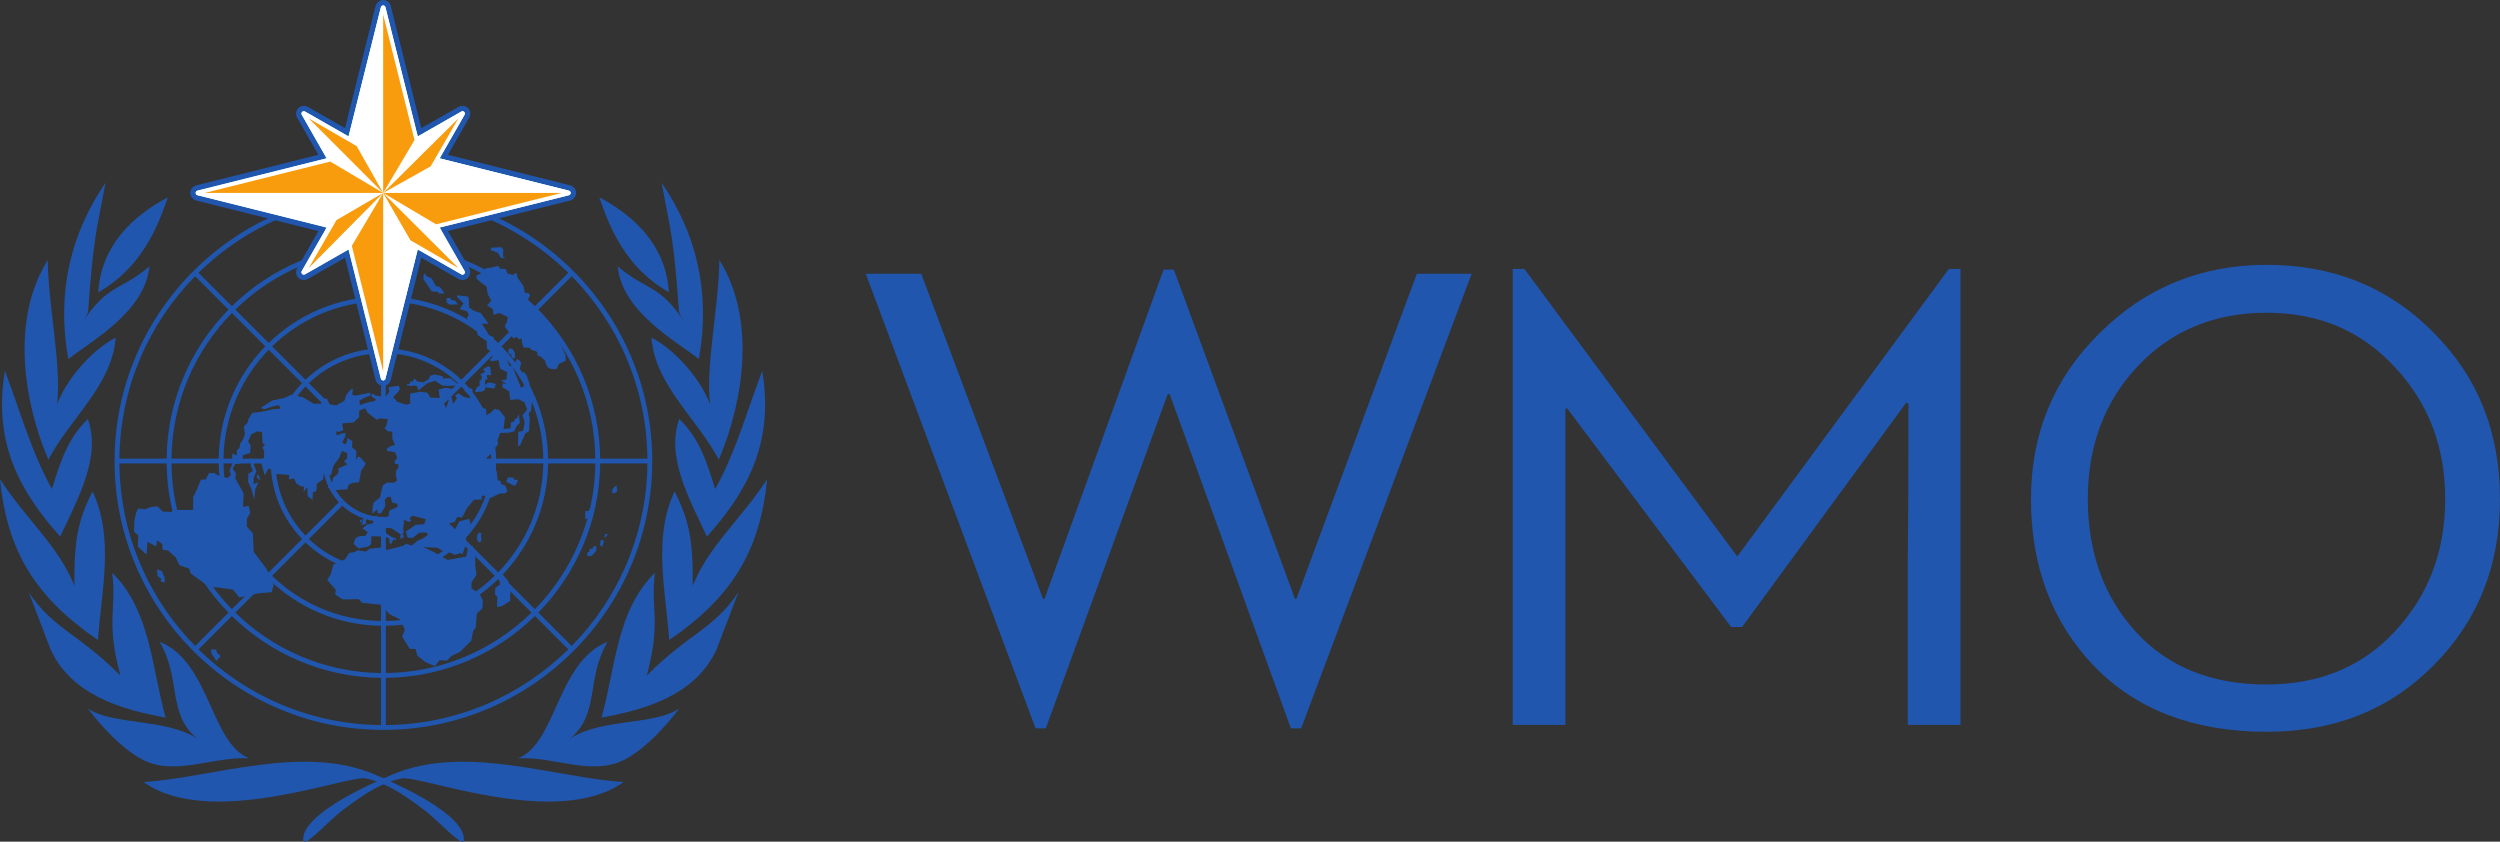 <?xml version="1.0" encoding="UTF-8" standalone="no"?>
<!-- Created with Inkscape (http://www.inkscape.org/) -->

<svg
   xmlns:dc="http://purl.org/dc/elements/1.1/"
   xmlns:cc="http://creativecommons.org/ns#"
   xmlns:rdf="http://www.w3.org/1999/02/22-rdf-syntax-ns#"
   xmlns:svg="http://www.w3.org/2000/svg"
   xmlns="http://www.w3.org/2000/svg"
   xmlns:sodipodi="http://sodipodi.sourceforge.net/DTD/sodipodi-0.dtd"
   xmlns:inkscape="http://www.inkscape.org/namespaces/inkscape"
   id="svg2"
   version="1.1"
   inkscape:version="0.91 r13725"
   xml:space="preserve"
   width="241.75"
   height="81.387"
   viewBox="0 0 241.75 81.387"
   sodipodi:docname="wmologo2016_acronym_horizontal_cmyk_en.svg"><rect x="0" y="0" width="241.75" height="81.387" fill="#333333" stroke="none"/><defs
     id="defs6" /><sodipodi:namedview
     pagecolor="#ffffff"
     bordercolor="#666666"
     borderopacity="1"
     objecttolerance="10"
     gridtolerance="10"
     guidetolerance="10"
     inkscape:pageopacity="0"
     inkscape:pageshadow="2"
     inkscape:window-width="1227"
     inkscape:window-height="712"
     id="namedview4"
     showgrid="false"
     inkscape:zoom="1.344364"
     inkscape:cx="120.875"
     inkscape:cy="40.693748"
     inkscape:window-x="0"
     inkscape:window-y="0"
     inkscape:window-maximized="0"
     inkscape:current-layer="g10" /><g
     id="g10"
     inkscape:groupmode="layer"
     inkscape:label="ink_ext_XXXXXX"
     transform="matrix(1.25,0,0,-1.25,0,81.388)"><g
       id="g12"
       transform="scale(0.1,0.1)"><path
         d="m 161.742,285.234 -2.512,-5 -3.871,-0.23 -2.562,-6.594 -3.375,-6.902 -0.027,-9.856 -14.637,-0.132 -2.36,-1.454 -6.546,0.286 -4.094,4.121 -5.012,-0.571 -4.305,-1.785 -5.371,0.641 -1.66,-2.692 -1.418,-6.628 -0.344,-8.641 3.336,-2.879 -0.343,-8.664 6.679,-6.176 0.793,9.777 6.782,-3.425 0.589,4.679 4.098,-2.949 0.227,-4.312 4.23,-0.61 5.926,-5.379 2.851,-6.019 7.594,-2.68 1.004,-3.605 13.84,-10.063 18.797,-2.414 5.133,-6.137 9.32,1.973 5.851,1.293 9.661,0.762 1.757,5.426 -6.003,13.234 -9.512,12.641 -0.387,9.464 -0.199,4.727 -4.781,5.344 0.242,6.289 2.48,4.207 -1.304,5.566 -4.289,-1.008 0.445,10.614 -6.465,11.718 0.527,3.528 -2.55,4.031 2.078,3.438 4.644,0.601 1.406,6.231 5.469,1.718 0.246,5.891 -1.832,2.816 2.168,5.45 4.711,2.527 3.832,-0.559 0.43,-8.656 1.867,-1.266 -1.996,-1.906 1.418,-3.215 -0.203,-4.715 -2.422,-3.027 3.035,-10.758 2.899,5.375 2.285,-0.886 3.336,-3.289 10.359,-0.86 -0.144,-3.547 3.906,0.992 1.761,-3.984 3.387,-2.117 2.68,-0.524 -0.57,-4.289 2.863,4.211 0.469,-7.117 3.75,-2.926 0.246,5.875 2.734,1.067 0.234,5.496 5.137,3.711 0.18,4.316 5.707,-1.422 1.859,7.387 4.477,6.109 2.148,5.422 4.172,-1.765 -0.168,-4.328 -2.394,-1.868 2.601,-2.468 -3.933,-1.793 -3.149,-1.434 0.281,-2.781 -1.222,-1.914 -2.797,-2.231 -1.34,-4.648 -3.207,-3.027 c 0,0 4.527,-2.555 5.676,-2.215 1.191,0.347 9.668,0.746 9.668,0.746 l 0.91,3.496 3.137,1.457 5.043,0.535 1.515,8.617 3.692,5.711 -4.782,5.344 -1.574,-0.313 -1.226,-2.312 0.277,7.07 -3.363,2.883 0.191,4.742 -3.75,2.516 -0.527,-3.535 -1.594,-1.489 -1.863,1.657 2.531,5.007 -0.301,2.379 -2.726,-0.668 -3.907,-1.406 -0.273,3.18 1.926,-0.485 3.519,1.407 -0.945,5.164 8.902,0.777 4.387,4.145 -0.145,5.894 2.743,0.676 0.101,2.344 -2.308,0.511 -0.254,3.145 2.761,1.855 5.469,2.125 0.121,2.344 -10.898,-2.254 -3.039,0.508 0.562,4.719 -1.949,-0.703 -3.238,-4.192 -1.348,-4.277 -6.297,-3.652 -5.379,0.652 -1.738,4.395 -3.102,0.136 -1.667,-3.883 -5.418,-0.125 -8.668,5.094 -8.77,1.981 -5.504,-2.524 -9.312,-1.941 -7.118,-4.399 -1.613,-1.519 2.668,-0.883 5.067,1.742 5.07,1.356 2.289,-0.895 -0.856,-1.922 -4.632,-0.218 -10.489,-2.266 -5.797,-0.527 -2.906,-4.614 -0.886,-3.093 -2.817,-3.028 0.914,-5.957 -1.707,-4.242 -2.062,-3.035 -0.496,-3.137 -2.012,-1.883 -0.164,-3.933 -3.414,1.324 0.07,-7.871 -2.125,-5.039 1.016,-3.574 -2.411,-2.254 -5.367,0.625 -4.89,2.968 -4.231,0.207"
         style="fill:#2056ae;fill-opacity:1;fill-rule:nonzero;stroke:none"
         id="path14"
         inkscape:connector-curvature="0" /><path
         d="m 197.535,294.277 -3,1.703 -0.597,-5.113 1.785,-3.972 -3.563,-2.243 -0.258,-6.25 2.481,-5.246 2.371,-8.363 0.699,7.82 2.535,5.422 -3.918,-1.41 0.192,4.715 2.133,5.406 -2.106,4.813 1.246,2.718"
         style="fill:#2056ae;fill-opacity:1;fill-rule:nonzero;stroke:none"
         id="path16"
         inkscape:connector-curvature="0" /><path
         d="m 199.48,284.746 -0.878,-3.113 2.984,-2.113 -1.035,2.793 -1.071,2.433"
         style="fill:#2056ae;fill-opacity:1;fill-rule:nonzero;stroke:none"
         id="path18"
         inkscape:connector-curvature="0" /><path
         d="m 121.34,210.691 0.574,-5.14 2.617,-2.09 -0.113,-2.363 3.055,-0.528 -0.203,3.95 -2.137,4.8 -3.793,1.371"
         style="fill:#2056ae;fill-opacity:1;fill-rule:nonzero;stroke:none"
         id="path20"
         inkscape:connector-curvature="0" /><path
         d="m 163.535,148.961 3.852,-0.555 0.277,-1.972 2.953,-2.868 -3.226,-3.808 -3.989,6.082 0.133,3.121"
         style="fill:#2056ae;fill-opacity:1;fill-rule:nonzero;stroke:none"
         id="path22"
         inkscape:connector-curvature="0" /><path
         d="m 385.43,205.195 1.238,1.93 2.281,-0.492 4.426,-5.313 -0.543,-3.511 1.906,-0.871 -0.035,-10.637 -2.773,-1.824 -4.356,-2.571 -3.097,-0.261 0.3,7.46 -1.836,2.055 0.196,5.102 3.574,2.59 -0.195,4.726 -2.235,1.699 1.149,-0.082"
         style="fill:#2056ae;fill-opacity:1;fill-rule:nonzero;stroke:none"
         id="path24"
         inkscape:connector-curvature="0" /><path
         d="m 338.566,227.359 -11.171,0.516 8.32,-3.914 10.551,-6.004 14.351,2.551 1.434,6.59 3.539,1.8 2.027,-6.765 0.051,-8.672 0.871,-7.074 -3.711,-5.758 -0.187,-4.711 6.007,-3.836 2.868,-5.238 -0.254,-6.281 -4.395,-4.145 -0.808,-10.594 -2.071,-3.043 -1.465,-7.414 -8.832,-8.672 -6.261,-2.855 -3.621,-3.774 -5.754,0.262 -3.66,-4.551 -7.188,3.075 -6.359,4.988 -1.344,5.172 -4.59,0.195 -5.801,9.324 2.145,5.426 -3.93,8.063 -7.918,3.878 -7.031,7.387 -14.195,1.422 -2.575,2.887 -12.351,-0.25 -6.004,3.816 0.535,3.52 -6.621,7.773 2.453,3.828 2.281,8.164 9.016,3.914 3.262,4.977 3.894,0.625 2.75,1.449 6.137,-1.074 2.773,2.23 10.465,1.102 2.992,-2.074 12.86,3.344 1.972,1.492 4.567,-1.383 4.383,3.75 4.336,1.769 3.949,2.977 -1.485,1.629 -5.375,-0.145 -5.179,-4.093 -3.856,0.144 -1.34,4.801 7.524,5.187 6.562,0.485 1.317,3.887 -6.856,1.851 -3.433,0.945 -2.391,-2.254 1.465,-1.632 -1.59,-1.114 -4.168,1.774 -0.117,-3.555 -0.563,-3.91 0.704,-1.973 -1.235,-1.535 1.457,-2.047 -2.765,-1.812 -0.329,1.566 0.473,1.949 -3.379,2.106 -3.758,2.547 c 0,0 -5.351,1.039 -5.394,-0.172 -0.039,-1.176 1.012,-3.574 1.012,-3.574 l 4.504,-2.934 3.035,-0.941 0.316,-1.985 -1.492,1.246 -1.231,-1.519 -1.257,-2.707 -1.09,1.637 -0.246,3.171 -3.422,1.317 -4.617,0.195 -5.758,0.262 -0.262,-6.098 -2.207,-2.051 -5.437,-0.929 -1.934,-0.492 -2.027,1.843 -1.875,1.825 1.109,3.535 1.016,1.308 2.554,1.059 4.438,0.203 1.847,2.887 -4.117,2.742 3.196,3 4.867,1.156 0.984,5.082 2.348,0.852 -0.063,-1.539 -1.191,-0.543 0.344,-0.996 6.414,1.277 3.328,1.238 0.551,4.477 6.488,2.859 -0.492,2.41 -3.621,0.75 -1.547,4.594 -2.328,-0.117 -2.008,-2.254 0.379,-4.914 -3.297,-5.578 -2.699,0.113 -0.075,3.141 -3.996,-3.543 0.192,4.5 0.746,4.101 4.961,3.93 2.136,9.344 3.168,2.222 5.579,-0.05 2.386,1.652 -1,3.984 0.336,3.91 1.426,1.52 0.504,2.953 -3.07,0.707 0.113,2.356 1.801,1.894 -1.536,4.598 -6.718,1.074 0.488,1.953 2.172,1.469 3.898,1.211 -2.097,4.832 0,5.293 -3.45,0.363 -2.605,2.277 1.426,1.911 1.179,5.261 -6.531,0.481 -2,-1.082 -7.07,5.418 -2.152,3.844 2.031,2.851 5.066,1.145 1.461,2.699 -3.773,2.312 0.855,2.153 2.828,-1.7 7.469,-0.925 2.856,3.804 -0.422,3.758 7.925,1.02 c 0,0 0.313,-2.364 0.899,-1.828 0.613,0.566 -1.485,-3.051 -1.485,-3.051 l -4.007,-3.973 2.41,-2.273 0.715,-1.395 3.058,-0.93 0.301,-2.179 4.289,1.199 2.699,0.652 c 0,0 -0.824,8.129 0.528,8.032 1.332,-0.047 6.785,1.093 6.785,1.093 l 5.754,-0.66 2.343,-3.828 7.336,-0.355 -0.906,6.55 5.25,1.356 6.903,-1.102 -5.942,-3.871 -3.75,-6.738 2.809,-2.074 0.281,-2.575 2.172,6.219 -0.481,2.149 2.735,0.875 1.32,-5.352 2.859,4.391 -1.429,2.195 2.773,1.68 3.348,-2.516 4.008,-1.164 5.214,0.356 3.989,-5.883 -0.067,-1.567 4.586,-1.383 0.567,-4.945 2.574,1.649 3.801,3.382 3.41,-0.937 4.39,-5.699 -1.109,-8.996 5.402,0.546 0.383,4.68 2.125,0.512 0.864,1.914 1.769,1.117 1.277,2.887 0.864,-6.93 -1.977,-1.676 -1.238,-1.914 -1.067,-2.914 -3.914,-1.004 -7.113,-0.254 -1.976,-5.253 0.46,-3.543 -3.636,-3.981 -0.692,-2.523 -4.57,-3.743 0.449,-2.578 3.032,-1.312 1.398,-3.996 1.723,-0.258 1.222,-2.824 0.715,-6.532 2.266,-0.683 0.484,-2.391 3.035,-1.101 1.778,-4.211 -1.805,-1.719 -4.07,-0.187 -7.653,-3.61 -2.433,1.524 -3.84,0.535 -0.125,-3.145 -5.988,-0.117 -5.477,-6.648 -3.746,-7.094 -3.836,0.371 -1.891,-3.867 -6.242,-1.504 0.098,-2.766 2.625,-1.668 3.863,0.219 3.352,6.32 7.586,1.84 2.011,-7.387 -4.511,-6.652 -0.071,-5.926 -2.152,-6.011 -0.832,-1.539 -1.129,1.027 -4.477,-1.352 -4.91,2.391 -1.578,-1.531 -6.762,4.636"
         style="fill:#2056ae;fill-opacity:1;fill-rule:nonzero;stroke:none"
         id="path26"
         inkscape:connector-curvature="0" /><path
         d="m 370.84,239.324 -1.832,-2.304 0.215,-3.93 1.672,-1.641 1.593,1.289 -0.402,4.348 0.625,0.965 -1.871,1.273"
         style="fill:#2056ae;fill-opacity:1;fill-rule:nonzero;stroke:none"
         id="path28"
         inkscape:connector-curvature="0" /><path
         d="m 391.492,278.543 1.688,3.285 4.226,-0.195 0.285,-1.797 c 0,0 3.125,0.453 2.899,-0.117 -0.215,-0.614 -0.453,-1.778 -0.453,-1.778 l -1.657,-2.66 -1.687,0.453 -5.301,2.809"
         style="fill:#2056ae;fill-opacity:1;fill-rule:nonzero;stroke:none"
         id="path30"
         inkscape:connector-curvature="0" /><path
         d="m 400.676,305.691 0.285,11.375 3.676,0.661 1.25,6.789 -1.711,5.414 3.644,4.16 -2.082,5.808 -4.523,2.36 -6.57,-0.504 -0.707,6.535 -5.442,3.395 0.32,2.945 3.051,-0.543 -4.121,2.738 4.063,0.805 0.593,5.5 -5.461,2.793 -1.293,6.555 -5.992,-0.914 -0.504,1.789 1.387,0.714 0.746,4.289 -4.508,2.965 -0.343,5.922 -6.914,4.641 -0.934,5.746 -2.227,1.863 -2.504,0.707 -2.687,4.844 1.48,2.512 -1.457,2.789 -5.703,1.644 3.055,4.375 -4.984,4.973 0.058,1.352 8.227,-0.958 0.886,-2.003 0.129,-6.508 3.735,-2.52 5.328,-1.812 6.023,-8.137 -3.254,-0.051 -1.957,-0.097 4.172,-6.297 1.227,-2.996 3.629,-0.762 0.633,-3.391 -0.336,-3.914 2.859,-0.715 3.094,-4.648 3.336,-3.09 2.976,-7.234 1.778,0.914 7.007,-17.434 3.762,2.762 c 0,0 -2.195,2.652 -1.969,3.832 0.25,1.164 -2.484,5.039 -1.894,5.004 0.57,-0.02 2.312,0.687 2.312,0.687 0,0 2.778,-3.058 2.551,-3.847 -0.223,-0.758 1.57,-4.207 1.57,-4.207 l 0.602,-9.078 1.52,-4.797 -0.711,-8.036 -2.004,-2.445 1.031,-2.801 -0.606,-10.421 -2.968,-2.028 -3.836,-8.691 -1.793,-1.278"
         style="fill:#2056ae;fill-opacity:1;fill-rule:nonzero;stroke:none"
         id="path32"
         inkscape:connector-curvature="0" /><path
         d="m 393.559,381.566 3.05,-0.543 1.801,-3.203 -0.172,-3.953 c 0,0 -1.535,-0.316 -1.91,0.492 -0.332,0.801 -1.23,2.61 -1.23,2.61 0,0 -2.082,0.672 -1.86,1.441 0.215,0.781 0.321,3.156 0.321,3.156"
         style="fill:#2056ae;fill-opacity:1;fill-rule:nonzero;stroke:none"
         id="path34"
         inkscape:connector-curvature="0" /><path
         d="m 399.953,373.418 1.891,-1.086 1.289,-1.836 -1.199,-5.441 -1.731,0.472 -0.25,2.95 -1.668,1.457 1.668,3.484"
         style="fill:#2056ae;fill-opacity:1;fill-rule:nonzero;stroke:none"
         id="path36"
         inkscape:connector-curvature="0" /><path
         d="m 314.758,353 3.832,-0.57 1.566,0.511 2.469,-0.488 1.031,-3.406 6.969,5.609 6.059,1.891 c 0,0 5.226,-3.785 5.808,-3.805 0.582,-0.031 3.66,-0.164 3.66,-0.164 l 9.625,0.164 -7.082,5.633 -4.433,0.184 -1.391,-0.922 0.09,2.168 -6.469,1.664 -3.703,-1.004 -0.879,-2.524 -4.144,-2.589 -5.196,0.652 -1.078,1.625 -1.531,0.25 -0.445,-1.957 -2.129,0.277 -0.282,-1.945 -2.324,-0.481 -0.023,-0.773"
         style="fill:#2056ae;fill-opacity:1;fill-rule:nonzero;stroke:none"
         id="path38"
         inkscape:connector-curvature="0" /><path
         d="m 359.105,349.047 1.801,1.687 3.832,-0.164 1.078,-1.828 -2.195,-2.254 -2.324,-0.093 -0.34,1.207 -1.852,1.445"
         style="fill:#2056ae;fill-opacity:1;fill-rule:nonzero;stroke:none"
         id="path40"
         inkscape:connector-curvature="0" /><path
         d="m 367.5,347.695 1.32,3.868 2.168,1.089 -0.019,3.739 1.578,1.515 0.113,2.559 -1.515,0.656 4.132,2.363 -1.652,2.043 3.949,2.196 1.715,-0.496 0.707,-6.317 -3.676,-0.039 0.852,-3.191 -1.758,-0.309 -0.348,-4.117 2.395,1.863 2.68,-0.121 3.437,-0.922 -1.094,-3.504 -7.316,0.91 0.133,-1.968 -2.367,-1.282 -5.434,-0.535"
         style="fill:#2056ae;fill-opacity:1;fill-rule:nonzero;stroke:none"
         id="path42"
         inkscape:connector-curvature="0" /><path
         d="m 327.879,439.371 c -0.188,-0.57 -0.348,-4.098 -0.348,-4.098 l 6.356,-9.554 4.601,-0.379 1.301,-1.238 4.051,0 -3.274,4.675 -3.418,1.149 -3.226,5.844 -4.559,1.972 -0.121,1.574 -1.363,0.055"
         style="fill:#2056ae;fill-opacity:1;fill-rule:nonzero;stroke:none"
         id="path44"
         inkscape:connector-curvature="0" /><path
         d="m 345.613,420.477 -0.121,-3.332 2.227,-1.668 6.574,0.101 -2.02,2.824 -3.23,0.758 -0.512,1.594 -2.918,-0.277"
         style="fill:#2056ae;fill-opacity:1;fill-rule:nonzero;stroke:none"
         id="path46"
         inkscape:connector-curvature="0" /><path
         d="m 391.285,442.891 -4.207,0.347 -2.019,2.246 -4.43,-1.293 -5.231,-0.753 -0.742,-2.29 -6.136,-3.375 0.089,-2.16 3.434,-2.968 4.426,-3.348 0.73,-5.668 2.875,-5.106 -3.23,-3.66 4.433,-2.851 0.465,-4.492 4.438,1.457 6.703,-3.114 -0.649,-3.449 -1.785,-3.898 6.629,-9.078 2.789,0.871 1.715,-1.899 1.82,1.074 0.629,-4.156 c 0,0 0.391,-2.855 1.512,-3.066 1.121,-0.215 4.852,-0.215 4.852,-0.215 l -0.055,-1.324 5.121,-1.707 c 0,0 0.258,-1.684 0.402,-2.528 0.11,-0.812 2.059,-1.09 2.059,-1.09 l 3.449,-2.957 1.899,-5.062 c 0,0 2.695,-1.774 3.492,-1.793 0.824,-0.059 3.73,0 3.73,0 l 1.781,3.902 5.469,2.707 -0.312,4.34 -4.172,8.961 -13.496,19.156 -2.555,4.762 -9.047,9.531 1.949,3.719 -1.406,1.727 -2.582,0.109 c 0,0 -1.121,4.523 -1.105,5.008 0.035,0.512 -4.735,6.851 -4.735,6.851 l -0.672,3.5 -1.476,-0.425 -1.512,-1.258 -1.441,0.722 -2.582,0.622 -1.313,3.371"
         style="fill:#2056ae;fill-opacity:1;fill-rule:nonzero;stroke:none"
         id="path48"
         inkscape:connector-curvature="0" /><path
         d="m 379.313,457.746 5.863,-2.226 2.172,-3.825 3.465,-0.363 -1.688,1.469 0.207,5.289 -1.465,1.82 -7.519,-0.433 -1.035,-1.731"
         style="fill:#2056ae;fill-opacity:1;fill-rule:nonzero;stroke:none"
         id="path50"
         inkscape:connector-curvature="0" /><path
         d="m 476.926,275.719 c 0,0 -3.192,-2.594 -3.246,-3.223 0,-0.57 -0.106,-2.933 -0.106,-2.933 l 2.528,0.289 1.375,1.316 -0.551,4.551"
         style="fill:#2056ae;fill-opacity:1;fill-rule:nonzero;stroke:none"
         id="path52"
         inkscape:connector-curvature="0" /><path
         d="m 456.133,257.355 -0.645,-1.539 -2.695,-0.093 -0.063,-6.481 2.946,1.852 1.062,1.918 1.379,0.519 0.281,2.344 -1.578,-0.523 -0.687,2.003"
         style="fill:#2056ae;fill-opacity:1;fill-rule:nonzero;stroke:none"
         id="path54"
         inkscape:connector-curvature="0" /><path
         d="m 461.504,228.355 -2.285,0.317 -0.864,-2.106 -1.929,0.075 -0.664,-2.305 -1.582,-0.941 0.468,-2.586 3.09,0.265 3.434,3.805 0.332,3.476"
         style="fill:#2056ae;fill-opacity:1;fill-rule:nonzero;stroke:none"
         id="path56"
         inkscape:connector-curvature="0" /><path
         d="m 467.262,232.648 -2.266,1.086 -0.945,-4.082 1.871,-1.675 1.34,4.671"
         style="fill:#2056ae;fill-opacity:1;fill-rule:nonzero;stroke:none"
         id="path58"
         inkscape:connector-curvature="0" /><path
         d="m 468.656,238.285 1.719,-0.664 -2.414,-2.25 -0.555,0.836 1.25,2.078"
         style="fill:#2056ae;fill-opacity:1;fill-rule:nonzero;stroke:none"
         id="path60"
         inkscape:connector-curvature="0" /><path
         d="m 281.977,253.355 -0.75,-0.406 -0.45,-1.945 0.973,-0.363 -1.047,-1.328 -0.355,-2.704 -0.922,-1.66 1.726,0.391 1.883,0.695 0.746,0.403 -0.941,0.968 0.469,2.254 -0.438,1.403 0.102,2.421 -0.996,-0.129"
         style="fill:#2056ae;fill-opacity:1;fill-rule:nonzero;stroke:none"
         id="path62"
         inkscape:connector-curvature="0" /><path
         d="m 279.945,249.359 -0.007,-1.191 -0.461,-1.535 -0.942,0.668 0.055,1.367 1.355,0.691"
         style="fill:#2056ae;fill-opacity:1;fill-rule:nonzero;stroke:none"
         id="path64"
         inkscape:connector-curvature="0" /><path
         d="m 333.426,257.691 c 0,0 -1.793,-1.875 -1.031,-1.914 0.757,-0.015 1.863,-1.445 1.863,-1.445 l 2.89,-0.121 0.254,-3.172 2.739,1.059 1.941,0.304 2.078,4.043 -2.008,2.051 -5.031,-0.359 -3.465,0.168 -0.23,-0.614"
         style="fill:#2056ae;fill-opacity:1;fill-rule:nonzero;stroke:none"
         id="path66"
         inkscape:connector-curvature="0" /><path
         d="m 326.902,263.098 3.102,-0.149 3.769,-1.711 -0.867,-2.148 -4.015,0.414 -0.692,1.973 -1.297,1.621"
         style="fill:#2056ae;fill-opacity:1;fill-rule:nonzero;stroke:none"
         id="path68"
         inkscape:connector-curvature="0" /><path
         d="m 244.672,311.258 2.078,-0.879 1.199,-3.613 -0.469,-1.938 1.711,-0.855 0.075,-7.864 -3.504,-0.644 -1.25,2.414 1.625,2.105 -0.196,4.731 -2.273,-3.457 -5.488,-2.684 1.117,3.684 2.949,1.437 3.004,2.621 -1.242,2.993 -4.582,1.011 0.867,2.504 4.379,-1.566"
         style="fill:#2056ae;fill-opacity:1;fill-rule:nonzero;stroke:none"
         id="path70"
         inkscape:connector-curvature="0" /><path
         d="M 290.168,51.844 C 339.914,30.621 359.473,13.363 358.895,1.477 358.535,-6.121 338.254,17.633 326.129,25.977 312.168,36.633 297.637,46.012 282.75,48.91 268.367,51.648 162.234,9.344 111.059,46.117 c 53.871,3.477 123.019,29.664 179.109,5.727"
         style="fill:#2056ae;fill-opacity:1;fill-rule:nonzero;stroke:none"
         id="path72"
         inkscape:connector-curvature="0" /><path
         d="m 68.141,409.973 c -0.121,-1.887 -5.492,-9.918 -5.062,-9.223 20.312,31.23 30.465,25.301 52.567,44.367 -3.602,-34.996 -43.547,-56.898 -62.856,-71.762 -9.191,51.868 1.973,97.118 28.918,136.508 -7.32,-38.957 -9.328,-41.492 -13.566,-99.89"
         style="fill:#2056ae;fill-opacity:1;fill-rule:nonzero;stroke:none"
         id="path74"
         inkscape:connector-curvature="0" /><path
         d="m 76.004,425.02 c 2.262,35.882 26.043,58.625 53.867,73.488 -8.066,-23.617 -20.601,-54.676 -53.867,-73.488"
         style="fill:#2056ae;fill-opacity:1;fill-rule:nonzero;stroke:none"
         id="path76"
         inkscape:connector-curvature="0" /><path
         d="M 44.125,338.305 C 51.238,357.168 69.836,379.5 89.508,389.996 86.797,353.254 54.488,327.863 37.414,295.48 17.672,341.879 8.684,404.887 36.949,449.926 37.266,414.625 47.836,367.637 44.125,338.305"
         style="fill:#2056ae;fill-opacity:1;fill-rule:nonzero;stroke:none"
         id="path78"
         inkscape:connector-curvature="0" /><path
         d="m 40.219,272.789 c 6.277,20.164 11.559,38.434 27.727,54.199 10.774,-29.758 -8.676,-63.484 -21.391,-91 C 15.242,271.137 -5.504,308.367 3.797,364.262 15.668,332.922 24.113,301.59 40.219,272.789"
         style="fill:#2056ae;fill-opacity:1;fill-rule:nonzero;stroke:none"
         id="path80"
         inkscape:connector-curvature="0" /><path
         d="m 57.566,197.883 c -0.426,36.84 3.211,51.23 13.961,73.105 17.067,-35.879 6.941,-76.515 4.238,-115.023 C 27.52,188.992 5.504,224.531 0,280.418 20.293,249.113 45.301,228.797 57.566,197.883"
         style="fill:#2056ae;fill-opacity:1;fill-rule:nonzero;stroke:none"
         id="path82"
         inkscape:connector-curvature="0" /><path
         d="M 128.121,95.981 C 93.973,102.086 55.375,113.48 39.215,148.484 L 22.152,193.102 C 41.066,164.43 61.383,160.641 93.121,128.465 81.707,170.801 90.394,179.984 86.797,207.969 116.438,179.098 117.344,134.484 128.121,95.981"
         style="fill:#2056ae;fill-opacity:1;fill-rule:nonzero;stroke:none"
         id="path84"
         inkscape:connector-curvature="0" /><path
         d="m 192.77,64.457 c -28.75,1.742 -58.375,-14.863 -84.407,0 -15.269,8.766 -29.644,24.488 -40.418,38.5 19.754,-13.117 60.203,-7.426 84.446,-23.176 -23.133,19.242 -12.192,46.453 -28.684,74.297 -0.121,0.59 -0.078,0.516 -0.078,0.516 38.937,-15.844 39.332,-78.524 69.141,-90.137"
         style="fill:#2056ae;fill-opacity:1;fill-rule:nonzero;stroke:none"
         id="path86"
         inkscape:connector-curvature="0" /><path
         d="M 303.297,51.844 C 253.52,30.621 233.957,13.363 234.547,1.477 c 0.367,-7.598 20.629,16.156 32.738,24.5 13.992,10.656 28.516,20.035 43.406,22.934 14.395,2.738 120.516,-39.566 171.704,-2.793 -53.875,3.477 -123.024,29.664 -179.098,5.727"
         style="fill:#2056ae;fill-opacity:1;fill-rule:nonzero;stroke:none"
         id="path88"
         inkscape:connector-curvature="0" /><path
         d="m 525.289,409.973 c 0.145,-1.887 5.52,-9.918 5.086,-9.223 -20.312,31.23 -30.477,25.301 -52.566,44.367 3.586,-34.996 43.535,-56.898 62.871,-71.762 9.172,51.868 -1.977,97.118 -28.918,136.508 7.273,-38.957 9.297,-41.492 13.527,-99.89"
         style="fill:#2056ae;fill-opacity:1;fill-rule:nonzero;stroke:none"
         id="path90"
         inkscape:connector-curvature="0" /><path
         d="m 517.465,425.02 c -2.301,35.882 -26.059,58.625 -53.883,73.488 8.07,-23.617 20.594,-54.676 53.883,-73.488"
         style="fill:#2056ae;fill-opacity:1;fill-rule:nonzero;stroke:none"
         id="path92"
         inkscape:connector-curvature="0" /><path
         d="m 549.34,338.305 c -7.129,18.863 -25.727,41.195 -45.402,51.691 2.722,-36.742 35.039,-62.133 52.089,-94.516 19.746,46.399 28.731,109.407 0.461,154.446 -0.289,-35.301 -10.875,-82.289 -7.148,-111.621"
         style="fill:#2056ae;fill-opacity:1;fill-rule:nonzero;stroke:none"
         id="path94"
         inkscape:connector-curvature="0" /><path
         d="m 553.242,272.789 c -6.301,20.164 -11.574,38.434 -27.754,54.199 -10.773,-29.758 8.7,-63.484 21.391,-91 31.34,35.149 52.074,72.379 42.777,128.274 -11.875,-31.34 -20.34,-62.672 -36.414,-91.473"
         style="fill:#2056ae;fill-opacity:1;fill-rule:nonzero;stroke:none"
         id="path96"
         inkscape:connector-curvature="0" /><path
         d="m 535.883,197.883 c 0.418,36.84 -3.188,51.23 -13.965,73.105 -17.055,-35.879 -6.914,-76.515 -4.234,-115.023 48.261,33.027 70.257,68.566 75.773,124.453 -20.344,-31.305 -45.289,-51.621 -57.574,-82.535"
         style="fill:#2056ae;fill-opacity:1;fill-rule:nonzero;stroke:none"
         id="path98"
         inkscape:connector-curvature="0" /><path
         d="m 465.34,95.981 c 34.101,6.106 72.734,17.5 88.894,52.504 l 17.059,44.618 c -18.898,-28.672 -39.227,-32.461 -70.953,-64.637 11.422,42.336 2.707,51.519 6.32,79.504 -29.648,-28.871 -30.551,-73.485 -41.32,-111.989"
         style="fill:#2056ae;fill-opacity:1;fill-rule:nonzero;stroke:none"
         id="path100"
         inkscape:connector-curvature="0" /><path
         d="m 400.676,64.457 c 28.726,1.742 58.367,-14.863 84.426,0 15.257,8.766 29.613,24.488 40.386,38.5 -19.758,-13.117 -60.183,-7.426 -84.449,-23.176 23.176,19.242 12.207,46.453 28.711,74.297 0.105,0.59 0.086,0.516 0.086,0.516 -38.957,-15.844 -39.348,-78.524 -69.16,-90.137"
         style="fill:#2056ae;fill-opacity:1;fill-rule:nonzero;stroke:none"
         id="path102"
         inkscape:connector-curvature="0" /><path
         d="m 464.305,296.273 c -0.492,44.836 -18.66,85.5 -47.856,115.344 l 25.813,25.817 c 35.808,-36.461 58.074,-86.254 58.566,-141.161 l -36.523,0 z m -47.86,-119.074 c 29.2,29.848 47.368,70.512 47.86,115.348 l 36.523,0 C 500.336,237.641 478.07,187.844 442.262,151.383 l -25.817,25.816 z m -117.98,-50.492 c 44.836,0.492 85.5,18.66 115.348,47.856 L 439.625,148.75 C 403.164,112.941 353.371,90.68 298.465,90.184 l 0,36.523 z m -119.074,47.856 c 29.847,-29.196 70.511,-47.364 115.347,-47.856 l 0,-36.523 C 239.832,90.676 190.039,112.941 153.574,148.746 l 25.817,25.817 z m -50.493,117.984 c 0.493,-44.836 18.661,-85.5 47.86,-115.348 l -25.817,-25.816 c -35.808,36.461 -58.07,86.258 -58.566,141.164 l 36.523,0 z m 47.856,119.074 C 147.559,381.773 129.391,341.109 128.898,296.273 l -36.523,0 c 0.496,54.907 22.758,104.7 58.566,141.161 l 25.813,-25.813 z m 117.984,50.488 c -44.836,-0.488 -85.5,-18.656 -115.347,-47.851 l -25.817,25.812 c 36.465,35.809 86.258,58.071 141.164,58.567 l 0,-36.528 z m 119.075,-47.855 c -29.848,29.195 -70.512,47.363 -115.348,47.855 l 0,36.528 c 54.906,-0.496 104.699,-22.758 141.16,-58.567 l -25.812,-25.816 z m 10.214,-117.981 c -0.492,33.735 -14.136,64.329 -36.047,86.879 l 25.833,25.832 c 28.519,-29.171 46.269,-68.902 46.761,-112.711 l -36.547,0 z M 387.98,205.664 c 21.911,22.555 35.555,53.145 36.047,86.883 l 36.547,0 c -0.492,-43.809 -18.242,-83.543 -46.761,-112.711 l -25.833,25.828 z m -89.515,-38.68 c 33.738,0.489 64.328,14.137 86.879,36.043 l 25.832,-25.828 C 382.004,148.68 342.273,130.93 298.465,130.438 l 0,36.546 z m -90.606,36.043 c 22.551,-21.906 53.145,-35.554 86.879,-36.043 l 0,-36.546 c -43.808,0.488 -83.543,18.242 -112.711,46.761 l 25.832,25.828 z m -38.679,89.52 c 0.484,-33.738 14.133,-64.328 36.043,-86.883 l -25.832,-25.828 c -28.52,29.168 -46.27,68.902 -46.762,112.711 l 36.551,0 z m 36.043,90.605 c -21.91,-22.55 -35.559,-53.144 -36.043,-86.879 l -36.551,0 c 0.492,43.809 18.242,83.54 46.762,112.711 l 25.832,-25.832 z m 89.515,38.68 c -33.734,-0.488 -64.328,-14.133 -86.879,-36.043 l -25.832,25.832 c 29.168,28.52 68.903,46.27 112.711,46.762 l 0,-36.551 z m 90.606,-36.043 c -22.551,21.906 -53.141,35.555 -86.879,36.043 l 0,36.551 c 43.808,-0.492 83.543,-18.242 112.711,-46.762 l -25.832,-25.832 z m -1.571,-89.516 c -0.48,22.641 -9.621,43.172 -24.242,58.43 l 25.817,25.817 c 21.23,-21.879 34.461,-51.54 34.949,-84.247 l -36.524,0 z m -24.242,-62.16 c 14.621,15.258 23.762,35.793 24.242,58.434 l 36.524,0 c -0.488,-32.711 -13.719,-62.371 -34.949,-84.246 l -25.817,25.812 z m -61.066,-26.875 c 22.64,0.481 43.176,9.617 58.43,24.242 l 25.816,-25.816 c -21.875,-21.23 -51.539,-34.461 -84.246,-34.949 l 0,36.523 z m -62.156,24.242 c 15.254,-14.625 35.789,-23.761 58.429,-24.242 l 0,-36.523 c -32.707,0.484 -62.371,13.715 -84.246,34.949 l 25.817,25.816 z m -26.875,61.067 c 0.476,-22.641 9.617,-43.176 24.238,-58.434 l -25.817,-25.812 c -21.23,21.875 -34.46,51.535 -34.949,84.246 l 36.528,0 z m 24.238,62.156 c -14.621,-15.258 -23.762,-35.789 -24.238,-58.43 l -36.528,0 c 0.489,32.707 13.719,62.368 34.949,84.247 l 25.817,-25.817 z m 61.066,26.875 c -22.64,-0.476 -43.172,-9.613 -58.429,-24.238 l -25.817,25.816 c 21.875,21.231 51.539,34.461 84.246,34.949 l 0,-36.527 z m 62.157,-24.238 c -15.254,14.621 -35.79,23.762 -58.43,24.238 l 0,36.527 c 32.707,-0.488 62.371,-13.718 84.246,-34.953 L 356.895,357.34 Z M 343.52,296.273 c -0.454,11.543 -5.09,22.028 -12.438,29.981 l 25.813,25.812 c 13.949,-14.578 22.671,-34.183 23.148,-55.793 l -36.523,0 z m -12.438,-33.707 c 7.348,7.95 11.984,18.434 12.438,29.981 l 36.523,0 c -0.477,-21.613 -9.199,-41.215 -23.148,-55.797 l -25.813,25.816 z m -32.617,-15.074 c 11.547,0.453 22.031,5.09 29.98,12.438 l 25.817,-25.817 C 339.68,220.168 320.078,211.445 298.465,210.969 l 0,36.523 z m -33.707,12.438 c 7.949,-7.348 18.433,-11.985 29.98,-12.438 l 0,-36.523 c -21.613,0.476 -41.215,9.195 -55.797,23.144 l 25.817,25.817 z m -15.07,32.617 c 0.453,-11.547 5.085,-22.031 12.433,-29.981 L 236.309,236.75 c -13.95,14.582 -22.668,34.184 -23.149,55.797 l 36.528,0 z m 12.433,33.707 c -7.348,-7.953 -11.98,-18.438 -12.433,-29.981 l -36.528,0 c 0.481,21.61 9.199,41.215 23.149,55.793 l 25.812,-25.812 z m 32.617,15.07 c -11.543,-0.453 -22.027,-5.09 -29.98,-12.433 l -25.817,25.812 c 14.582,13.949 34.184,22.672 55.797,23.149 l 0,-36.528 z m 33.707,-12.433 c -7.949,7.343 -18.433,11.98 -29.98,12.433 l 0,36.528 c 21.609,-0.481 41.215,-9.2 55.797,-23.149 l -25.817,-25.812 z m -31.843,-77.715 c -23.84,0 -43.235,19.394 -43.235,43.234 0,23.84 19.395,43.235 43.235,43.235 23.839,0 43.234,-19.395 43.234,-43.235 0,-23.84 -19.395,-43.234 -43.234,-43.234 z m -0.004,251.211 c -114.676,0 -207.973,-93.297 -207.973,-207.977 0,-114.68 93.297,-207.98 207.973,-207.98 114.683,0 207.98,93.3 207.98,207.98 0,114.68 -93.297,207.977 -207.98,207.977"
         style="fill:#2056ae;fill-opacity:1;fill-rule:nonzero;stroke:none"
         id="path104"
         inkscape:connector-curvature="0" /><path
         d="m 904.902,346.133 -1.586,0 -94.281,-258.457 -7.941,0 -131.348,351.676 42.899,0 94.277,-251.579 1.062,0 92.153,254.758 7.941,0 93.752,-254.758 1.05,0 93.22,251.579 42.37,0 -131.88,-351.676 -7.942,0 -93.746,258.457"
         style="fill:#2056ae;fill-opacity:1;fill-rule:nonzero;stroke:none"
         id="path106"
         inkscape:connector-curvature="0" /><path
         d="m 1347.67,166.059 -8.47,0 -127.11,169.484 -1.06,-1.059 0,-244.16 -40.78,0 0,352.735 9,0 164.71,-222.45 163.66,222.45 9.01,0 0,-352.735 -40.79,0 0,123.934 c 0.53,54.551 0.53,95.863 0.53,124.465 l -1.59,1.058 -127.11,-173.722"
         style="fill:#2056ae;fill-opacity:1;fill-rule:nonzero;stroke:none"
         id="path108"
         inkscape:connector-curvature="0" /><path
         d="m 1652.74,161.82 c 24.89,-27.011 58.79,-40.246 100.63,-40.246 40.78,0 74.14,13.77 99.57,41.309 25.95,28.07 38.66,61.965 38.66,102.219 0,40.785 -13.24,74.679 -39.19,102.218 -25.96,28.071 -58.79,41.84 -99.04,41.84 -40.26,0 -73.62,-13.769 -99.58,-41.308 -25.94,-27.543 -38.66,-61.965 -38.66,-102.75 0,-41.84 12.72,-76.266 37.61,-103.282 z m -32.84,-25.949 c -32.31,33.895 -48.73,76.797 -48.73,129.231 0,50.316 17.48,93.214 52.96,128.171 35.49,35.489 78.92,52.961 129.24,52.961 51.9,0 94.8,-17.472 129.23,-52.429 34.42,-34.43 51.37,-77.328 51.37,-128.703 0,-51.375 -16.95,-94.278 -51.37,-128.7 -33.9,-34.429 -76.8,-51.379 -129.23,-51.379 -56.14,0 -100.63,16.95 -133.47,50.848"
         style="fill:#2056ae;fill-opacity:1;fill-rule:nonzero;stroke:none"
         id="path110"
         inkscape:connector-curvature="0" /><path
         d="m 271.117,461.594 25.297,-101.172 25.297,101.172 34.922,-19.957 -19.957,34.922 101.172,25.296 -101.172,25.293 19.961,34.926 -34.926,-19.961 -25.297,101.176 -25.297,-101.176 -34.926,19.961 19.961,-34.926 -101.172,-25.293 101.172,-25.296 -19.957,-34.922 34.922,19.957 0,0 z M 296.414,354.59 c -1.859,0 -3.473,1.258 -3.922,3.066 l -24.281,97.121 -31.176,-17.812 c -1.523,-0.879 -3.59,-0.613 -4.855,0.644 -1.293,1.286 -1.563,3.289 -0.657,4.871 l 17.813,31.172 -97.125,24.282 c -1.805,0.449 -3.063,2.058 -3.063,3.921 0,1.864 1.262,3.473 3.071,3.918 l 97.117,24.286 -17.813,31.171 c -0.902,1.575 -0.636,3.575 0.649,4.864 1.273,1.265 3.32,1.535 4.867,0.648 l 31.172,-17.812 24.281,97.129 c 0.449,1.8 2.063,3.058 3.922,3.058 1.863,0 3.477,-1.262 3.918,-3.066 l 24.285,-97.121 31.176,17.812 c 1.535,0.883 3.594,0.613 4.855,-0.644 1.29,-1.285 1.559,-3.282 0.661,-4.864 l -17.821,-31.175 97.129,-24.286 c 1.797,-0.445 3.063,-2.054 3.063,-3.918 0,-1.863 -1.262,-3.472 -3.067,-3.921 l -97.125,-24.282 17.821,-31.175 c 0.902,-1.59 0.629,-3.59 -0.664,-4.872 -1.254,-1.246 -3.305,-1.523 -4.852,-0.64 l -31.176,17.812 -24.285,-97.125 c -0.441,-1.8 -2.055,-3.062 -3.918,-3.062 l 0,0"
         style="fill:#1371a9;fill-opacity:1;fill-rule:nonzero;stroke:none"
         id="path112"
         inkscape:connector-curvature="0" /><path
         d="m 271.117,461.594 25.297,-101.172 25.297,101.172 34.922,-19.957 -19.957,34.922 101.172,25.296 -101.172,25.293 19.961,34.926 -34.926,-19.961 -25.297,101.176 -25.297,-101.176 -34.926,19.961 19.961,-34.926 -101.172,-25.293 101.172,-25.296 -19.957,-34.922 34.922,19.957 0,0 z M 296.414,354.59 c -1.859,0 -3.473,1.258 -3.922,3.066 l -24.281,97.121 -31.176,-17.812 c -1.523,-0.879 -3.59,-0.613 -4.855,0.644 -1.293,1.286 -1.563,3.289 -0.657,4.871 l 17.813,31.172 -97.125,24.282 c -1.805,0.449 -3.063,2.058 -3.063,3.921 0,1.864 1.262,3.473 3.071,3.918 l 97.117,24.286 -17.813,31.171 c -0.902,1.575 -0.636,3.575 0.649,4.864 1.273,1.265 3.32,1.535 4.867,0.648 l 31.172,-17.812 24.281,97.129 c 0.449,1.8 2.063,3.058 3.922,3.058 1.863,0 3.477,-1.262 3.918,-3.066 l 24.285,-97.121 31.176,17.812 c 1.535,0.883 3.594,0.613 4.855,-0.644 1.29,-1.285 1.559,-3.282 0.661,-4.864 l -17.821,-31.175 97.129,-24.286 c 1.797,-0.445 3.063,-2.054 3.063,-3.918 0,-1.863 -1.262,-3.472 -3.067,-3.921 l -97.125,-24.282 17.821,-31.175 c 0.902,-1.59 0.629,-3.59 -0.664,-4.872 -1.254,-1.246 -3.305,-1.523 -4.852,-0.64 l -31.176,17.812 -24.285,-97.125 c -0.441,-1.8 -2.055,-3.062 -3.918,-3.062 l 0,0 z"
         style="fill:none;stroke:#2056ae;stroke-width:3;stroke-linecap:round;stroke-linejoin:round;stroke-miterlimit:10;stroke-dasharray:none;stroke-opacity:1"
         id="path114"
         inkscape:connector-curvature="0" /><path
         d="m 271.117,461.594 25.297,-101.172 25.297,101.172 34.922,-19.957 -19.957,34.922 101.172,25.296 -101.172,25.293 19.961,34.926 -34.926,-19.961 -25.297,101.176 -25.297,-101.176 -34.926,19.961 19.961,-34.926 -101.172,-25.293 101.172,-25.296 -19.957,-34.922 34.922,19.957 0,0 z M 296.414,354.59 c -1.859,0 -3.473,1.258 -3.922,3.066 l -24.281,97.121 -31.176,-17.812 c -1.523,-0.879 -3.59,-0.613 -4.855,0.644 -1.293,1.286 -1.563,3.289 -0.657,4.871 l 17.813,31.172 -97.125,24.282 c -1.805,0.449 -3.063,2.058 -3.063,3.921 0,1.864 1.262,3.473 3.071,3.918 l 97.117,24.286 -17.813,31.171 c -0.902,1.575 -0.636,3.575 0.649,4.864 1.273,1.265 3.32,1.535 4.867,0.648 l 31.172,-17.812 24.281,97.129 c 0.449,1.8 2.063,3.058 3.922,3.058 1.863,0 3.477,-1.262 3.918,-3.066 l 24.285,-97.121 31.176,17.812 c 1.535,0.883 3.594,0.613 4.855,-0.644 1.29,-1.285 1.559,-3.282 0.661,-4.864 l -17.821,-31.175 97.129,-24.286 c 1.797,-0.445 3.063,-2.054 3.063,-3.918 0,-1.863 -1.262,-3.472 -3.067,-3.921 l -97.125,-24.282 17.821,-31.175 c 0.902,-1.59 0.629,-3.59 -0.664,-4.872 -1.254,-1.246 -3.305,-1.523 -4.852,-0.64 l -31.176,17.812 -24.285,-97.125 c -0.441,-1.8 -2.055,-3.062 -3.918,-3.062 l 0,0 z"
         style="fill:none;stroke:#2056ae;stroke-width:4;stroke-linecap:round;stroke-linejoin:round;stroke-miterlimit:4;stroke-dasharray:none;stroke-opacity:1"
         id="path116"
         inkscape:connector-curvature="0" /><path
         d="m 440.074,503.602 -99.992,25 19.281,33.738 c 0.403,0.707 0.285,1.598 -0.293,2.172 -0.574,0.574 -1.461,0.695 -2.168,0.289 l -33.742,-19.278 -25,99.993 c -0.195,0.804 -0.918,1.367 -1.746,1.367 -0.828,0 -1.551,-0.563 -1.75,-1.367 l -25,-99.993 -33.738,19.278 c -0.707,0.406 -1.594,0.285 -2.168,-0.289 -0.578,-0.574 -0.699,-1.465 -0.293,-2.172 l 19.277,-33.738 -99.988,-25 c -0.805,-0.196 -1.367,-0.918 -1.367,-1.747 0,-0.832 0.562,-1.55 1.367,-1.75 l 99.988,-25 -19.277,-33.738 c -0.406,-0.707 -0.285,-1.597 0.293,-2.172 0.574,-0.574 1.461,-0.695 2.168,-0.289 l 33.738,19.278 25,-99.989 c 0.199,-0.804 0.922,-1.371 1.75,-1.371 0.828,0 1.551,0.567 1.746,1.371 l 25,99.989 33.742,-19.278 c 0.707,-0.402 1.594,-0.285 2.168,0.289 0.578,0.575 0.696,1.465 0.293,2.172 l -19.281,33.738 99.992,25 c 0.805,0.2 1.367,0.918 1.367,1.75 0,0.829 -0.562,1.551 -1.367,1.747"
         style="fill:#ffffff;fill-opacity:1;fill-rule:nonzero;stroke:none"
         id="path118"
         inkscape:connector-curvature="0" /><path
         d="m 440.074,503.602 -99.992,25 19.281,33.738 c 0.403,0.707 0.285,1.598 -0.293,2.172 -0.574,0.574 -1.461,0.695 -2.168,0.289 l -33.742,-19.278 -25,99.993 c -0.195,0.804 -0.918,1.367 -1.746,1.367 -0.828,0 -1.551,-0.563 -1.75,-1.367 l -25,-99.993 -33.738,19.278 c -0.707,0.406 -1.594,0.285 -2.168,-0.289 -0.578,-0.574 -0.699,-1.465 -0.293,-2.172 l 19.277,-33.738 -99.988,-25 c -0.805,-0.196 -1.367,-0.918 -1.367,-1.747 0,-0.832 0.562,-1.55 1.367,-1.75 l 99.988,-25 -19.277,-33.738 c -0.406,-0.707 -0.285,-1.597 0.293,-2.172 0.574,-0.574 1.461,-0.695 2.168,-0.289 l 33.738,19.278 25,-99.989 c 0.199,-0.804 0.922,-1.371 1.75,-1.371 0.828,0 1.551,0.567 1.746,1.371 l 25,99.989 33.742,-19.278 c 0.707,-0.402 1.594,-0.285 2.168,0.289 0.578,0.575 0.696,1.465 0.293,2.172 l -19.281,33.738 99.992,25 c 0.805,0.2 1.367,0.918 1.367,1.75 0,0.829 -0.562,1.551 -1.367,1.747"
         style="fill:#ffffff;fill-opacity:1;fill-rule:nonzero;stroke:none"
         id="path120"
         inkscape:connector-curvature="0" /><path
         d="m 158.313,501.855 97.179,24.254 40.922,-24.254 -138.101,0 z"
         style="fill:#f89c0e;fill-opacity:1;fill-rule:nonzero;stroke:none"
         id="path122"
         inkscape:connector-curvature="0" /><path
         d="m 434.512,501.855 -97.18,-24.261 -40.922,24.261 138.102,0 z"
         style="fill:#f89c0e;fill-opacity:1;fill-rule:nonzero;stroke:none"
         id="path124"
         inkscape:connector-curvature="0" /><path
         d="m 296.414,363.754 -24.258,97.18 24.258,40.921 0,-138.101 z"
         style="fill:#f89c0e;fill-opacity:1;fill-rule:nonzero;stroke:none"
         id="path126"
         inkscape:connector-curvature="0" /><path
         d="m 296.414,639.953 24.258,-97.18 -24.258,-40.918 0,138.098 z"
         style="fill:#f89c0e;fill-opacity:1;fill-rule:nonzero;stroke:none"
         id="path128"
         inkscape:connector-curvature="0" /><path
         d="m 238.867,559.5 37.086,-21.449 20.461,-36.196 -57.547,57.645 z"
         style="fill:#f89c0e;fill-opacity:1;fill-rule:nonzero;stroke:none"
         id="path130"
         inkscape:connector-curvature="0" /><path
         d="m 354.598,443.781 -37.086,21.446 -21.098,36.628 58.184,-58.074 z"
         style="fill:#f89c0e;fill-opacity:1;fill-rule:nonzero;stroke:none"
         id="path132"
         inkscape:connector-curvature="0" /><path
         d="m 238.871,443.777 21.449,37.082 36.094,20.996 -57.543,-58.078 z"
         style="fill:#f89c0e;fill-opacity:1;fill-rule:nonzero;stroke:none"
         id="path134"
         inkscape:connector-curvature="0" /><path
         d="m 354.594,559.508 -21.446,-37.086 -36.734,-20.567 58.18,57.653 z"
         style="fill:#f89c0e;fill-opacity:1;fill-rule:nonzero;stroke:none"
         id="path136"
         inkscape:connector-curvature="0" /></g></g></svg>